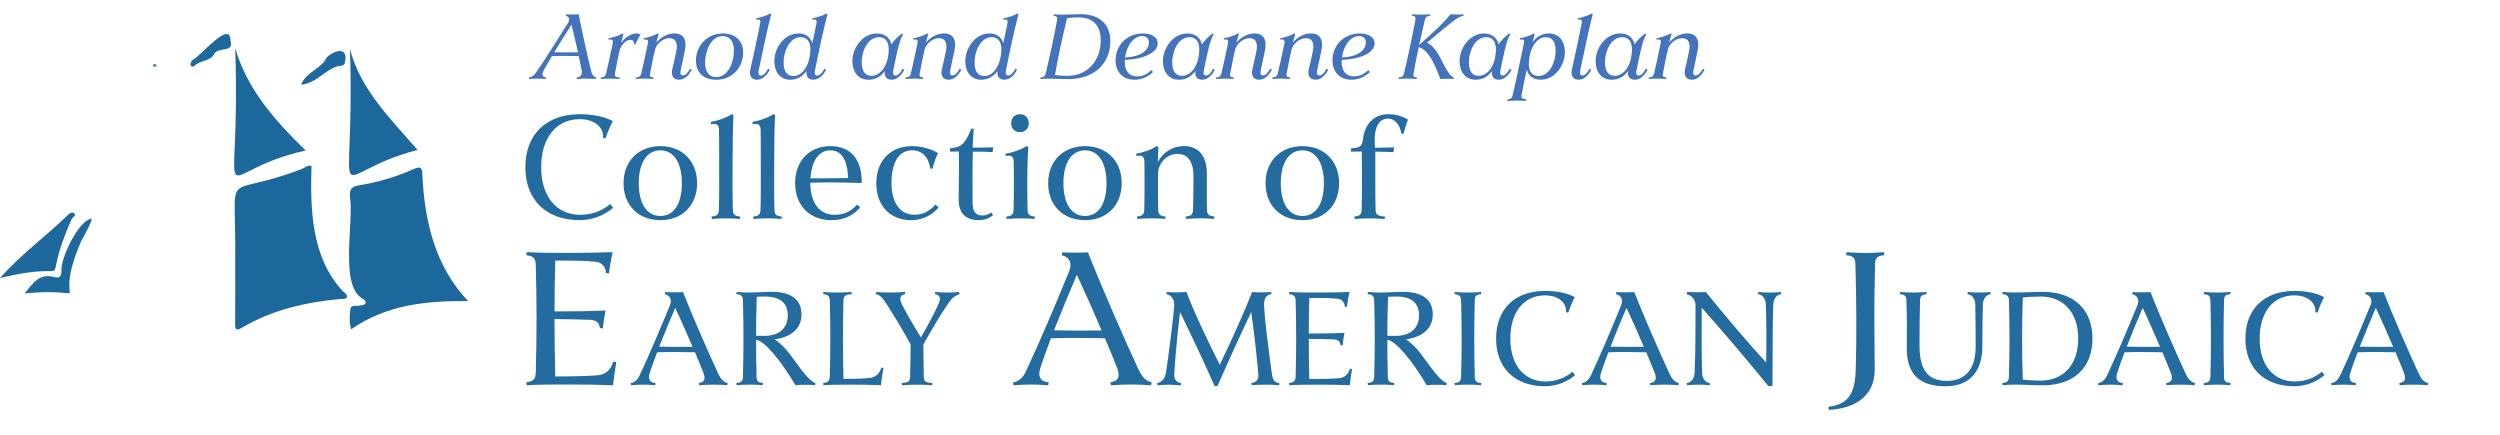 <?xml version="1.0" encoding="UTF-8"?>
<svg id="Layer_2" xmlns="http://www.w3.org/2000/svg" viewBox="0 0 938.31 163.08">
  <defs>
    <style>
      .cls-1 {
        fill: none;
      }

      .cls-2 {
        fill: #4685b0;
      }

      .cls-3 {
        fill: #4373ba;
      }

      .cls-4 {
        fill: #1d699e;
      }

      .cls-5 {
        fill: #246ba0;
      }

      .cls-6 {
        fill: #1c679c;
      }
    </style>
  </defs>
  <g id="Layer_1-2" data-name="Layer_1">
    <g>
      <rect class="cls-1" x="194.38" y="16.87" width="743.93" height="146.21"/>
      <path class="cls-5" d="M230.16,77.98c-3.58,3.02-8.06,4.65-12.54,4.65-12.66,0-20.44-7.62-20.44-19.88s7.78-19.88,20.44-19.88c5.1,0,9.52,1.01,12.38,2.58-.9,1.68-2.18,4.7-2.74,6.5l-.9-.22c.28-3.98-3.19-7-8.79-7-8.79,0-14.45,7-14.45,18.03s5.77,17.86,14.67,17.86c4.26,0,8.06-1.4,11.26-4.03l1.12,1.4Z"/>
      <path class="cls-5" d="M234.03,68.74c0-8.29,5.66-13.89,13.83-13.89s13.78,5.6,13.78,13.89-5.54,13.89-13.78,13.89-13.83-5.54-13.83-13.89ZM255.92,68.74c0-7.67-3.02-12.32-8.06-12.32s-8.12,4.65-8.12,12.32,3.02,12.32,8.12,12.32,8.06-4.59,8.06-12.32Z"/>
      <path class="cls-5" d="M267.07,81.28c2.07-.22,2.69-.73,2.74-2.58.17-4.93.11-10.86.11-16.74,0-6.89,0-10.58-.06-13.33-.06-1.9-.9-2.35-3.08-2.02l.11-.9c2.52-.34,6.16-1.68,7.67-2.86l.73.34c-.22,3.98-.34,11.54-.34,18.82,0,5.88-.06,11.76.11,16.69.06,1.85.67,2.35,2.74,2.58l-.11.9c-2.02-.17-3.64-.22-5.26-.22s-3.25.06-5.26.22l-.11-.9Z"/>
      <path class="cls-5" d="M282.69,81.28c2.07-.22,2.69-.73,2.74-2.58.17-4.93.11-10.86.11-16.74,0-6.89,0-10.58-.06-13.33-.06-1.9-.9-2.35-3.08-2.02l.11-.9c2.52-.34,6.16-1.68,7.67-2.86l.73.34c-.22,3.98-.34,11.54-.34,18.82,0,5.88-.06,11.76.11,16.69.06,1.85.67,2.35,2.74,2.58l-.11.9c-2.02-.17-3.64-.22-5.26-.22s-3.25.06-5.26.22l-.11-.9Z"/>
      <path class="cls-5" d="M322.84,77.87c-2.13,2.46-5.43,4.76-10.75,4.76-8.4,0-13.66-5.66-13.66-13.89s5.26-13.89,13.22-13.89,11.93,5.38,11.76,13.83c-3.98-.11-8.29-.22-12.49-.22-2.13,0-4.31.06-6.78.11,0,7.56,3.42,12.04,8.96,12.04,3.7,0,6.16-1.12,8.62-3.86l1.12,1.12ZM318.31,66.83c-.11-4.76-1.46-10.42-6.66-10.42-4.31,0-7.06,3.98-7.45,10.53,4.7,0,9.41,0,14.11-.11Z"/>
      <path class="cls-5" d="M352.3,77.87c-1.96,2.24-5.26,4.76-10.25,4.76-8.29,0-13.16-5.71-13.16-13.89s5.15-13.89,13.44-13.89c3.81,0,7.5,1.18,9.74,2.63-.78,1.4-1.57,3.81-2.13,5.88l-.84-.17c-.5-4.2-3.08-6.78-6.72-6.78-5.32,0-7.78,5.04-7.78,12.32s3.19,11.87,8.57,11.87c3.02,0,5.54-1.12,7.95-3.86l1.18,1.12Z"/>
      <path class="cls-5" d="M356.67,55.63c3.75-.34,5.38-1.12,7.9-7.34h.9c-.22,2.69-.34,4.87-.39,7.11,2.13,0,5.1,0,7.67-.11l-.22,1.79c-1.62-.11-4.31-.17-7.39-.17-.17,5.26-.11,12.26-.11,19.04,0,3.47,1.12,4.93,3.75,4.93,1.23,0,2.3-.39,3.19-1.18l.78,1.06c-1.62,1.23-3.14,1.85-5.38,1.85-4.87,0-7.56-2.52-7.56-7.67,0-4.76.22-12.38.06-18.09-1.12,0-2.24.06-3.36.06l.17-1.29Z"/>
      <path class="cls-5" d="M377.67,81.28c2.07-.22,2.69-.73,2.74-2.52.11-3.19.11-6.61.11-10.08,0-2.91,0-5.38-.06-8.12-.06-1.9-.9-2.35-3.08-2.02l.11-.9c2.52-.34,6.16-1.62,7.73-2.8l.73.34c-.28,4.59-.39,8.9-.39,13.5,0,3.47.06,6.83.11,10.08.06,1.79.67,2.3,2.74,2.52l-.11.9c-2.02-.17-3.64-.22-5.26-.22s-3.19.06-5.21.22l-.17-.9ZM382.82,42.87c1.9,0,3.3,1.34,3.3,3.36s-1.34,3.36-3.3,3.36-3.3-1.34-3.3-3.36,1.34-3.36,3.3-3.36Z"/>
      <path class="cls-5" d="M393.4,68.74c0-8.29,5.66-13.89,13.83-13.89s13.78,5.6,13.78,13.89-5.54,13.89-13.78,13.89-13.83-5.54-13.83-13.89ZM415.3,68.74c0-7.67-3.02-12.32-8.06-12.32s-8.12,4.65-8.12,12.32,3.02,12.32,8.12,12.32,8.06-4.59,8.06-12.32Z"/>
      <path class="cls-5" d="M445.03,81.28c2.07-.22,2.69-.73,2.74-2.58.11-4.03.17-7.56.17-12.49,0-5.49-2.07-8.46-6.05-8.46-3.7,0-6.89,3.14-7.22,6.78-.06,1.4-.06,2.8-.06,4.14,0,3.47,0,6.89.11,10.08.06,1.79.67,2.3,2.74,2.52l-.11.9c-2.02-.17-3.64-.22-5.26-.22s-3.25.06-5.26.22l-.11-.9c2.07-.22,2.69-.73,2.74-2.52.11-3.19.11-6.61.11-10.08,0-2.91,0-5.38-.06-8.12-.06-1.9-.9-2.35-3.08-2.02l.11-.9c2.52-.34,6.05-1.62,7.56-2.8l.67.34c-.06,1.62-.17,3.7-.22,5.71,1.85-3.75,5.71-6.05,9.74-6.05,5.49,0,8.68,3.53,8.68,10.42,0,4.42-.11,8.9.06,13.66.06,1.68.73,2.13,2.74,2.35l-.11.9c-2.02-.17-3.64-.22-5.26-.22s-3.25.06-5.26.22l-.11-.9Z"/>
      <path class="cls-5" d="M474.99,68.74c0-8.29,5.66-13.89,13.83-13.89s13.78,5.6,13.78,13.89-5.54,13.89-13.78,13.89-13.83-5.54-13.83-13.89ZM496.89,68.74c0-7.67-3.02-12.32-8.06-12.32s-8.12,4.65-8.12,12.32,3.02,12.32,8.12,12.32,8.06-4.59,8.06-12.32Z"/>
      <path class="cls-5" d="M508.31,81.28c2.07-.22,2.69-.73,2.74-2.52.11-3.25.11-6.83.11-10.36,0-2.86,0-8.68-.06-11.54-1.51,0-2.97,0-4.09.06l.17-1.29h.5c2.63-.11,3.64-.9,3.86-3.3.62-5.66,4.03-9.46,9.52-9.46,2.91,0,5.32.73,7.39,2.07-.62,1.46-1.29,3.81-1.68,5.32l-.84-.22c-.45-3.25-2.52-5.54-4.93-5.54-3.14,0-5.04,2.8-5.04,7.9,0,1.12.06,2.13.11,3.02,2.46,0,4.7,0,7.17-.11l-.22,1.79c-1.74-.11-4.2-.17-6.83-.17v11.54c0,3.53,0,7.06.11,10.3.06,1.79.73,2.3,3.53,2.52l-.11.9c-2.69-.17-4.31-.22-6.05-.22-1.62,0-3.25.06-5.26.22l-.11-.9Z"/>
      <path class="cls-5" d="M197.55,143.46c2.66-.36,3.38-1.08,3.53-3.46.22-7.49.29-13.68.29-20.38s-.07-12.89-.29-20.38c-.14-2.38-.86-3.1-3.53-3.46l.14-1.15c5.04.29,10.58.29,16.56.29,6.77,0,11.23-.14,15.7-.29-.58,2.45-1.08,5.4-1.37,7.99l-1.15-.14c-.07-2.38-1.66-4.1-4.03-4.25-3.74-.36-6.77-.43-14.98-.43-.22,7.13-.29,13.03-.29,19.08,6.77,0,13.68-.07,19.15-.36-.5,2.45-.79,4.61-1.01,6.77l-1.15-.22c-.14-1.87-1.22-2.88-3.53-3.02-2.59-.14-7.42-.22-13.46-.29,0,6.99.07,13.39.29,21.53,6.55,0,12.1-.14,15.84-.43,3.02-.29,5.04-2.02,5.9-5.11l1.15.14c-.5,2.95-.94,6.26-1.22,8.71-5.69-.22-10.73-.29-15.91-.29-7.49,0-12.02,0-16.49.29l-.14-1.15Z"/>
      <path class="cls-5" d="M241.09,144.37c-1.41,0-2.82.1-4.28.2l-.1-.81c1.16-.1,2.42-.86,3.38-2.92,3.93-8.37,7.91-17.89,11.39-26.36.2-.55.3-1.01.3-1.51,0-1.26-.96-2.32-2.27-2.52l.1-.81c1.71.1,4.84.1,6.75,0,3.33,8.52,9.32,22.23,13.31,30.84.96,1.92,1.92,2.97,3.43,3.28l-.15.81c-1.46-.1-2.92-.2-4.74-.2-2.27,0-3.88.05-5.8.2l-.15-.81c2.02-.25,2.67-1.41,1.76-3.78-.96-2.47-2.07-5.09-3.17-7.76-2.47-.05-4.74-.1-7.16-.1s-4.59,0-7.06.1c-1.01,2.67-1.97,5.29-2.72,7.61-.86,2.52.05,3.83,2.12,3.93l-.1.81c-1.92-.15-3.12-.2-4.84-.2ZM259.93,130.15c-2.27-5.34-4.64-10.63-6.5-14.62-1.81,4.18-3.98,9.48-6,14.57,2.17.05,4.18.1,6.25.1s4.13-.05,6.25-.05Z"/>
      <path class="cls-5" d="M281.56,144.37h-.5c-1.41,0-2.82.05-4.59.2l-.1-.81c1.92-.2,2.37-.71,2.47-2.37.15-5.29.2-9.63.2-14.31s-.05-9.02-.2-14.31c-.1-1.66-.55-2.17-2.47-2.37l.1-.81c1.76.15,3.18.2,4.59.2h.15c2.92,0,5.24-.25,8.47-.25,7.21,0,11.14,2.87,11.14,8.47,0,5.14-3.58,8.42-10.08,9.37,1.92,1.21,4.38,3.58,6.4,6.5,5.24,7.31,7.21,9.32,8.92,9.88l-.1.81c-.91-.1-2.32-.15-3.63-.15s-2.72.05-3.78.15c-5.65-9.53-11.59-16.58-14.77-17.04,0,4.69.05,9.07.2,14.46.2,1.21.76,1.61,2.42,1.76l-.1.81c-1.81-.15-3.28-.2-4.74-.2ZM284.03,111.4c-.2,5.49-.25,9.93-.25,14.62,1.01.05,1.81.05,3.07.05,5.7,0,8.82-3.02,8.82-7.71s-2.92-7.06-8.47-7.06c-.96,0-2.07,0-3.18.1Z"/>
      <path class="cls-5" d="M308.97,143.76c1.86-.25,2.37-.76,2.47-2.42.15-5.24.2-9.58.2-14.26s-.05-9.07-.2-14.36c-.1-1.66-.6-2.12-2.47-2.32l.1-.81c1.76.15,3.23.2,4.64.2h.5c1.56,0,2.97-.05,5.39-.2l.1.81c-2.57.2-3.07.71-3.12,2.37-.15,5.24-.2,9.63-.2,14.31,0,4.94.05,9.42.2,15.12,4.59,0,7.61-.1,9.83-.35,2.32-.25,3.73-1.66,4.38-3.88l.81.1c-.4,2.17-.76,4.43-.96,6.5-4.08-.15-6.8-.2-9.88-.2-5.34,0-8.52,0-11.69.2l-.1-.81Z"/>
      <path class="cls-5" d="M338.46,143.76c2.52-.2,3.07-.66,3.12-2.27.1-4.43.2-8.37.2-12.2-2.42-4.59-6.05-10.48-9.27-15.57-1.41-2.27-2.52-3.07-3.83-3.33l.15-.81c1.41.15,3.02.2,5.09.2s3.78-.05,5.75-.2l.1.81c-1.92.3-2.42,1.46-1.21,3.93,1.81,3.63,4.49,8.11,7.06,12.3,2.12-3.63,5.24-9.17,6.85-13.1.71-1.76.2-2.87-1.56-3.12l.1-.81c1.76.15,3.07.2,5.04.2,1.51,0,2.77-.05,3.93-.2l.15.81c-1.46.45-2.77,1.36-4.03,3.18-3.07,4.38-6.96,11.14-9.53,15.67.05,3.83.05,7.56.15,12.2.05,1.66.6,2.12,3.18,2.32l-.1.81c-2.42-.15-3.48-.2-5.54-.2-1.86,0-3.78.1-5.69.2l-.1-.81Z"/>
      <path class="cls-5" d="M386.53,144.32c-2.02,0-4.03.14-6.12.29l-.14-1.15c1.66-.14,3.46-1.22,4.82-4.18,5.62-11.95,11.31-25.56,16.27-37.66.29-.79.43-1.44.43-2.16,0-1.8-1.37-3.31-3.24-3.6l.14-1.15c2.45.14,6.91.14,9.65,0,4.75,12.17,13.32,31.75,19.01,44.07,1.37,2.74,2.74,4.25,4.9,4.68l-.22,1.15c-2.09-.14-4.18-.29-6.77-.29-3.24,0-5.54.07-8.28.29l-.22-1.15c2.88-.36,3.82-2.02,2.52-5.4-1.37-3.53-2.95-7.27-4.54-11.09-3.53-.07-6.77-.14-10.22-.14s-6.55,0-10.08.14c-1.44,3.82-2.81,7.56-3.89,10.87-1.22,3.6.07,5.47,3.02,5.62l-.14,1.15c-2.74-.22-4.46-.29-6.91-.29ZM413.46,124.02c-3.24-7.63-6.62-15.19-9.29-20.88-2.59,5.98-5.69,13.54-8.57,20.81,3.1.07,5.98.14,8.93.14s5.9-.07,8.93-.07Z"/>
      <path class="cls-5" d="M434.32,143.76c1.86-.4,2.87-1.51,3.33-4.13.81-4.94,3.07-22.78,3.07-25.4,0-1.96-1.26-3.63-2.92-3.83l.1-.81c1.26.1,2.32.15,3.73.15s2.57-.1,3.68-.15c3.18,8.37,7.96,18.25,12.5,27.32,4.84-9.98,9.53-20.61,12.15-27.32,1.26.1,2.47.15,3.68.15s2.27-.05,3.43-.15l.15.81c-1.87.15-2.92,1.56-2.77,4.44.3,5.9,1.66,16.28,2.97,25.75.3,2.42,1.36,3.02,2.77,3.18l-.1.81c-1.56-.15-3.28-.2-5.14-.2s-3.83.05-5.19.2l-.1-.81c1.97-.3,2.77-1.26,2.62-3.23-.66-8.01-1.76-17.19-2.67-23.38-3.33,6.9-8.22,17.64-12.65,27.72h-1.11c-4.18-9.63-9.68-21.02-12.95-27.77-1.31,10.94-2.17,21.82-2.17,23.44,0,1.92.66,2.82,2.57,3.28l-.1.81c-1.46-.1-2.87-.25-4.49-.25-1.46,0-3.12.15-4.28.2l-.1-.81Z"/>
      <path class="cls-5" d="M483.81,143.76c1.86-.25,2.37-.76,2.47-2.42.15-5.24.2-9.58.2-14.26s-.05-9.02-.2-14.26c-.1-1.66-.6-2.17-2.47-2.42l.1-.81c3.53.2,7.41.2,11.59.2,4.74,0,7.86-.1,10.99-.2-.4,1.71-.76,3.78-.96,5.59l-.81-.1c-.05-1.66-1.16-2.87-2.82-2.97-2.62-.25-4.74-.3-10.48-.3-.15,4.99-.2,9.12-.2,13.36,4.74,0,9.58-.05,13.41-.25-.35,1.71-.55,3.22-.71,4.74l-.81-.15c-.1-1.31-.86-2.02-2.47-2.12-1.81-.1-5.19-.15-9.42-.2,0,4.89.05,9.38.2,15.07,4.59,0,8.47-.1,11.09-.3,2.12-.2,3.53-1.41,4.13-3.58l.81.1c-.35,2.07-.66,4.38-.86,6.1-3.98-.15-7.51-.2-11.14-.2-5.24,0-8.42,0-11.54.2l-.1-.81Z"/>
      <path class="cls-5" d="M518.49,144.37h-.5c-1.41,0-2.82.05-4.59.2l-.1-.81c1.92-.2,2.37-.71,2.47-2.37.15-5.29.2-9.63.2-14.31s-.05-9.02-.2-14.31c-.1-1.66-.55-2.17-2.47-2.37l.1-.81c1.76.15,3.18.2,4.59.2h.15c2.92,0,5.24-.25,8.47-.25,7.21,0,11.14,2.87,11.14,8.47,0,5.14-3.58,8.42-10.08,9.37,1.92,1.21,4.38,3.58,6.4,6.5,5.24,7.31,7.21,9.32,8.92,9.88l-.1.81c-.91-.1-2.32-.15-3.63-.15s-2.72.05-3.78.15c-5.65-9.53-11.59-16.58-14.77-17.04,0,4.69.05,9.07.2,14.46.2,1.21.76,1.61,2.42,1.76l-.1.81c-1.81-.15-3.28-.2-4.74-.2ZM520.96,111.4c-.2,5.49-.25,9.93-.25,14.62,1.01.05,1.81.05,3.07.05,5.7,0,8.82-3.02,8.82-7.71s-2.92-7.06-8.47-7.06c-.96,0-2.07,0-3.18.1Z"/>
      <path class="cls-5" d="M551.1,144.37h-.5c-1.41,0-2.82.05-4.59.2l-.1-.81c1.92-.2,2.37-.71,2.47-2.37.15-5.29.2-9.63.2-14.31s-.05-9.02-.2-14.31c-.1-1.66-.55-2.17-2.47-2.37l.1-.81c1.76.15,3.18.2,4.59.2h.66c1.41,0,2.82-.05,4.59-.2l.1.81c-1.66.15-2.22.55-2.42,1.76-.15,5.54-.2,10.03-.2,14.92s.05,9.37.2,14.92c.2,1.21.76,1.61,2.42,1.76l-.1.81c-1.81-.15-3.28-.2-4.74-.2Z"/>
      <path class="cls-5" d="M591.21,140.79c-3.23,2.72-7.26,4.18-11.29,4.18-11.39,0-18.4-6.85-18.4-17.89s7.01-17.89,18.4-17.89c4.59,0,8.57.91,11.14,2.32-.81,1.51-1.97,4.23-2.47,5.85l-.81-.2c.25-3.58-2.87-6.3-7.91-6.3-7.91,0-13,6.3-13,16.23s5.19,16.08,13.2,16.08c3.83,0,7.26-1.26,10.13-3.63l1.01,1.26Z"/>
      <path class="cls-5" d="M598.12,144.37c-1.41,0-2.82.1-4.28.2l-.1-.81c1.16-.1,2.42-.86,3.38-2.92,3.93-8.37,7.91-17.89,11.39-26.36.2-.55.3-1.01.3-1.51,0-1.26-.96-2.32-2.27-2.52l.1-.81c1.71.1,4.84.1,6.75,0,3.33,8.52,9.32,22.23,13.31,30.84.96,1.92,1.91,2.97,3.43,3.28l-.15.81c-1.46-.1-2.92-.2-4.74-.2-2.27,0-3.88.05-5.8.2l-.15-.81c2.02-.25,2.67-1.41,1.76-3.78-.96-2.47-2.07-5.09-3.17-7.76-2.47-.05-4.74-.1-7.16-.1s-4.59,0-7.06.1c-1.01,2.67-1.97,5.29-2.72,7.61-.86,2.52.05,3.83,2.12,3.93l-.1.81c-1.92-.15-3.12-.2-4.84-.2ZM616.97,130.15c-2.27-5.34-4.64-10.63-6.5-14.62-1.81,4.18-3.98,9.48-6,14.57,2.17.05,4.18.1,6.25.1s4.13-.05,6.25-.05Z"/>
      <path class="cls-5" d="M665.3,136.45c0,3.23-.1,7.31-.05,8.42h-1.56c-8.67-10.63-17.39-20.82-25-29.38,0,8.01-.1,16.83.15,24.7.15,1.76,1.11,3.38,2.92,3.58l-.1.81c-1.31-.15-2.97-.2-4.23-.2h-.05c-1.26,0-2.92.05-4.23.2l-.1-.81c1.92-.2,2.87-1.97,2.97-3.88.35-7.86.35-17.04.35-25.3,0-2.12-1.36-3.68-3.33-4.18l.15-.81c.96.05,2.27.1,3.53.1s2.47-.05,3.53-.1c7.51,9.32,16.68,20.06,22.63,26.46.15-8.26.1-16.38-.15-22.28-.25-1.71-1.16-3.23-2.92-3.38l.1-.81c1.26.15,2.87.2,4.13.2h.15c1.26,0,2.92-.05,4.23-.2l.1.81c-1.92.2-2.87,1.97-2.97,3.88-.2,5.54-.25,13-.25,22.18Z"/>
      <path class="cls-5" d="M707.24,95.79c-2.38.22-3.17.79-3.46,2.59-.22,7.92-.29,14.26-.29,21.1,0,7.27.14,12.1.14,19.3,0,11.02-9.07,14.69-17.28,15.05l-.07-1.15c7.2-.86,10.01-4.68,10.22-14.04.22-7.92.22-11.09.22-19.01,0-6.91-.14-13.25-.36-21.1-.22-1.87-1.01-2.52-3.46-2.74l.14-1.15c2.52.22,4.54.29,6.55.29h.94c2.02,0,4.03-.07,6.55-.29l.14,1.15Z"/>
      <path class="cls-5" d="M723.11,110.4c-1.91.2-2.37.71-2.47,2.37-.15,5.59-.2,10.94-.2,16.98,0,9.07,3.17,13.21,10.23,13.21s10.84-4.49,10.84-12.85c0-6.15-.05-12-.15-16.38-.25-1.66-1.21-3.17-2.92-3.33l.1-.81c1.26.15,2.87.2,4.13.2h.25c1.26,0,2.87-.05,4.13-.2l.1.81c-1.86.2-2.82,1.92-2.92,3.78-.15,4.33-.2,9.93-.2,15.83,0,9.47-4.84,14.97-13.76,14.97-9.98,0-14.62-4.59-14.62-14.36,0-2.87.05-5.8.05-8.62,0-3.53-.1-5.8-.2-9.68-.15-1.31-.71-1.76-2.42-1.92l.1-.81c1.76.15,3.17.2,4.59.2h.66c1.41,0,2.82-.05,4.59-.2l.1.81Z"/>
      <path class="cls-5" d="M756.22,109.79h.15c3.63,0,7.26-.25,10.33-.25,11.64,0,18.65,6.6,18.65,17.54s-7.01,17.54-18.65,17.54c-2.72,0-5.85-.2-9.02-.25h-1.46c-1.41,0-2.82.05-4.59.2l-.1-.81c1.92-.2,2.37-.71,2.47-2.37.15-5.29.2-9.63.2-14.31s-.05-9.02-.2-14.31c-.1-1.66-.55-2.17-2.47-2.37l.1-.81c1.76.15,3.17.2,4.59.2ZM759.2,142.45c2.17.3,4.18.4,6.75.4,8.62,0,14.06-6.15,14.06-15.77s-5.44-15.78-14.06-15.78c-2.57,0-4.59.1-6.75.4-.2,5.75-.25,10.38-.25,15.37s.05,9.63.25,15.37Z"/>
      <path class="cls-5" d="M791.86,144.37c-1.41,0-2.82.1-4.28.2l-.1-.81c1.16-.1,2.42-.86,3.38-2.92,3.93-8.37,7.91-17.89,11.39-26.36.2-.55.3-1.01.3-1.51,0-1.26-.96-2.32-2.27-2.52l.1-.81c1.71.1,4.84.1,6.75,0,3.33,8.52,9.32,22.23,13.3,30.84.96,1.92,1.92,2.97,3.43,3.28l-.15.81c-1.46-.1-2.92-.2-4.74-.2-2.27,0-3.88.05-5.8.2l-.15-.81c2.02-.25,2.67-1.41,1.76-3.78-.96-2.47-2.07-5.09-3.17-7.76-2.47-.05-4.74-.1-7.16-.1s-4.59,0-7.06.1c-1.01,2.67-1.97,5.29-2.72,7.61-.86,2.52.05,3.83,2.12,3.93l-.1.81c-1.91-.15-3.12-.2-4.84-.2ZM810.71,130.15c-2.27-5.34-4.64-10.63-6.5-14.62-1.81,4.18-3.98,9.48-6,14.57,2.17.05,4.18.1,6.25.1s4.13-.05,6.25-.05Z"/>
      <path class="cls-5" d="M832.33,144.37h-.5c-1.41,0-2.82.05-4.59.2l-.1-.81c1.92-.2,2.37-.71,2.47-2.37.15-5.29.2-9.63.2-14.31s-.05-9.02-.2-14.31c-.1-1.66-.55-2.17-2.47-2.37l.1-.81c1.76.15,3.18.2,4.59.2h.66c1.41,0,2.82-.05,4.59-.2l.1.81c-1.66.15-2.22.55-2.42,1.76-.15,5.54-.2,10.03-.2,14.92s.05,9.37.2,14.92c.2,1.21.76,1.61,2.42,1.76l-.1.81c-1.81-.15-3.28-.2-4.74-.2Z"/>
      <path class="cls-5" d="M872.44,140.79c-3.23,2.72-7.26,4.18-11.29,4.18-11.39,0-18.4-6.85-18.4-17.89s7.01-17.89,18.4-17.89c4.59,0,8.57.91,11.14,2.32-.81,1.51-1.97,4.23-2.47,5.85l-.81-.2c.25-3.58-2.87-6.3-7.91-6.3-7.91,0-13,6.3-13,16.23s5.19,16.08,13.21,16.08c3.83,0,7.26-1.26,10.13-3.63l1.01,1.26Z"/>
      <path class="cls-5" d="M879.35,144.37c-1.41,0-2.82.1-4.28.2l-.1-.81c1.16-.1,2.42-.86,3.38-2.92,3.93-8.37,7.91-17.89,11.39-26.36.2-.55.3-1.01.3-1.51,0-1.26-.96-2.32-2.27-2.52l.1-.81c1.71.1,4.84.1,6.75,0,3.33,8.52,9.32,22.23,13.31,30.84.96,1.92,1.92,2.97,3.43,3.28l-.15.81c-1.46-.1-2.92-.2-4.74-.2-2.27,0-3.88.05-5.8.2l-.15-.81c2.02-.25,2.67-1.41,1.76-3.78-.96-2.47-2.07-5.09-3.18-7.76-2.47-.05-4.74-.1-7.16-.1s-4.59,0-7.06.1c-1.01,2.67-1.96,5.29-2.72,7.61-.86,2.52.05,3.83,2.12,3.93l-.1.81c-1.92-.15-3.12-.2-4.84-.2ZM898.2,130.15c-2.27-5.34-4.64-10.63-6.5-14.62-1.81,4.18-3.98,9.48-6,14.57,2.17.05,4.18.1,6.25.1s4.13-.05,6.25-.05Z"/>
    </g>
    <g>
      <rect class="cls-1" x="198.31" y="5.08" width="635.49" height="46.89"/>
      <path class="cls-3" d="M216.47,29.08c1.4-.17,2.14-.98,1.85-2.59-.31-1.72-.7-3.57-1.08-5.43-1.82-.04-3.43-.07-5.18-.07-1.61,0-3.19,0-4.9.07-1.08,1.82-2.14,3.64-3.05,5.25-.94,1.75-.52,2.7.91,2.77l-.21.56c-1.33-.1-2.21-.14-3.43-.14-.91,0-1.82.07-2.91.14l.04-.56c.81-.07,1.79-.52,2.66-1.82,4.03-5.85,8.19-12.6,11.94-18.52.35-.52.52-1.05.52-1.51,0-.73-.6-1.15-1.26-1.29l.18-.56c1.15.07,3.33.07,4.66,0,1.12,5.99,3.26,15.58,4.73,21.56.31,1.26.98,1.93,1.85,2.14l-.21.56c-1.12-.07-2.03-.14-3.19-.14-1.47,0-2.73.03-3.96.14l.04-.56ZM216.93,19.6c-.84-3.78-1.75-7.53-2.45-10.33-1.93,2.98-4.27,6.69-6.44,10.33,1.47.04,2.87.07,4.31.07,1.54,0,3.01-.03,4.59-.07Z"/>
      <path class="cls-3" d="M225.43,29.65l.04-.56c1.26-.14,1.75-.46,2-1.44.91-3.82,1.75-7.67,2.52-11.52.18-1.19-.28-1.47-1.68-1.26l.21-.56c1.61-.21,3.99-1.02,5.11-1.75l.38.21c-.28.95-.63,2.17-.91,3.36,1.44-2.1,3.81-3.57,5.71-3.57.56,0,1.19.14,1.57.42-.49.77-1.5,2.77-1.92,3.68l-.53-.17c.07-.98-.42-1.54-1.33-1.54-1.47,0-3.33,1.65-3.99,3.78-.67,2.91-1.26,5.81-1.79,8.75-.21,1.15.07,1.47,1.85,1.61l-.21.56c-1.68-.1-2.66-.14-3.78-.14-1.02,0-2,.03-3.26.14Z"/>
      <path class="cls-3" d="M241.88,29.51c-.98,0-2,.03-3.26.14l.04-.56c1.26-.14,1.75-.46,2-1.44.91-3.82,1.75-7.67,2.52-11.52.21-1.19-.28-1.47-1.68-1.26l.21-.56c1.61-.21,3.99-1.02,5.11-1.75l.42.21c-.39,1.16-.77,2.63-1.05,3.85h.14c-.81,3.26-1.65,7.11-2.31,10.82-.25,1.19.04,1.51,1.33,1.65l-.17.56c-1.26-.1-2.28-.14-3.29-.14ZM256.27,28.31c.91,0,1.79-.73,2.73-2.52l.63.31c-1.05,2.31-2.91,3.82-4.76,3.82-2.52,0-2.98-2-2.56-3.89.42-1.86.98-4.17,1.44-6.41.77-3.36-.04-5.29-2.52-5.29s-4.94,2.17-5.5,4.62l-.38.21.73-2.77c1.61-2.35,4.48-3.85,7.04-3.85,3.4,0,4.8,2.35,3.92,6.48-.46,2.17-1.02,4.83-1.58,7.46-.28,1.33.14,1.82.8,1.82Z"/>
      <path class="cls-3" d="M261.2,22.82c0-5.71,4.2-10.26,10.19-10.26,4.66,0,7.53,2.84,7.53,7.11,0,5.78-4.17,10.26-10.15,10.26-4.76,0-7.56-2.77-7.56-7.11ZM275.45,18.93c0-3.29-1.5-5.39-4.24-5.39-4.41,0-6.58,5.67-6.58,10.01,0,3.33,1.47,5.39,4.27,5.39,4.41,0,6.55-5.64,6.55-10.01Z"/>
      <path class="cls-3" d="M285.53,28.35c.95,0,1.82-.77,2.77-2.56l.6.35c-1.02,2.27-2.91,3.78-4.76,3.78-2.52,0-2.94-2.03-2.52-3.89.67-2.77,1.29-5.85,1.96-8.93.91-4.31,1.44-6.76,1.75-8.47.21-1.19-.25-1.47-1.65-1.26l.21-.56c1.61-.21,4.06-1.05,5.15-1.75l.42.21c-.67,2.49-1.79,7.35-2.73,11.83-.7,3.29-1.44,6.62-2,9.42-.25,1.33.18,1.82.81,1.82Z"/>
      <path class="cls-3" d="M302.71,26.63c-1.71,2.38-3.85,3.29-6.09,3.29-3.61,0-5.99-2.59-5.99-7,0-5.01,3.75-10.36,9.07-10.36,2.7,0,4.55,1.37,5.18,3.68.88-3.92,1.26-6.02,1.58-7.6.21-1.19-.28-1.47-1.68-1.26l.21-.56c1.61-.21,4.1-1.05,5.18-1.75l.42.21c-1.82,7.07-3.29,14.07-4.73,21.25-.25,1.3.18,1.82.81,1.82.94,0,1.82-.77,2.77-2.56l.6.35c-1.02,2.27-2.91,3.78-4.76,3.78-2.24,0-2.77-1.61-2.56-3.29ZM303.8,21.77c1.08-5.11-.25-7.81-3.29-7.81-4.24,0-6.41,5.53-6.41,9.28s1.3,5.29,3.75,5.29c2.83,0,5.15-2.91,5.95-6.76Z"/>
      <path class="cls-3" d="M319.93,22.92c0-5.01,3.89-10.36,9.17-10.36,3.12,0,5.18,1.79,5.57,4.66l-1.79,8.19c-1.68,3.01-3.92,4.52-6.86,4.52-3.68,0-6.09-2.63-6.09-7ZM333.23,21.77c1.02-5.11-.28-7.81-3.33-7.81-4.24,0-6.48,5.29-6.48,9.28,0,3.47,1.26,5.22,3.61,5.22,2.94,0,5.36-2.66,6.2-6.69ZM332.15,26.25c.1-.42.17-.88.25-1.3h.25l1.75-8.12c1.12-1.65,2.49-3.05,4.17-4.27l.42.28c-.81,1.33-1.33,2.73-2.21,6.48-.39,1.61-.88,4.03-1.54,7.21-.28,1.3.14,1.82.81,1.82.91,0,1.79-.77,2.73-2.56l.63.35c-1.05,2.27-2.91,3.78-4.76,3.78-2.42,0-2.84-1.86-2.49-3.68Z"/>
      <path class="cls-3" d="M343.07,29.51c-.98,0-2,.03-3.26.14l.04-.56c1.26-.14,1.75-.46,2-1.44.91-3.82,1.75-7.67,2.52-11.52.21-1.19-.28-1.47-1.68-1.26l.21-.56c1.61-.21,3.99-1.02,5.11-1.75l.42.21c-.38,1.16-.77,2.63-1.05,3.85h.14c-.81,3.26-1.65,7.11-2.31,10.82-.25,1.19.03,1.51,1.33,1.65l-.18.56c-1.26-.1-2.27-.14-3.29-.14ZM357.45,28.31c.91,0,1.79-.73,2.73-2.52l.63.31c-1.05,2.31-2.91,3.82-4.76,3.82-2.52,0-2.98-2-2.56-3.89.42-1.86.98-4.17,1.44-6.41.77-3.36-.04-5.29-2.52-5.29s-4.94,2.17-5.5,4.62l-.39.21.73-2.77c1.61-2.35,4.48-3.85,7.04-3.85,3.4,0,4.8,2.35,3.92,6.48-.46,2.17-1.02,4.83-1.58,7.46-.28,1.33.14,1.82.8,1.82Z"/>
      <path class="cls-3" d="M374.39,26.63c-1.71,2.38-3.85,3.29-6.09,3.29-3.61,0-5.99-2.59-5.99-7,0-5.01,3.75-10.36,9.07-10.36,2.7,0,4.55,1.37,5.18,3.68.88-3.92,1.26-6.02,1.58-7.6.21-1.19-.28-1.47-1.68-1.26l.21-.56c1.61-.21,4.1-1.05,5.18-1.75l.42.21c-1.82,7.07-3.29,14.07-4.73,21.25-.25,1.3.18,1.82.81,1.82.95,0,1.82-.77,2.77-2.56l.6.35c-1.02,2.27-2.91,3.78-4.76,3.78-2.24,0-2.77-1.61-2.56-3.29ZM375.48,21.77c1.08-5.11-.25-7.81-3.29-7.81-4.24,0-6.41,5.53-6.41,9.28s1.3,5.29,3.75,5.29c2.83,0,5.15-2.91,5.95-6.76Z"/>
      <path class="cls-3" d="M398.86,5.49h.14c2.45,0,4.62-.17,6.58-.17,6.93,0,11.17,3.64,11.17,10.12,0,8.65-6.41,14.25-15.68,14.25-2.42,0-4.83-.17-7.32-.17-1.02,0-2.03.03-3.33.14l.03-.56c1.26-.1,1.68-.42,2-1.4,1.61-6.76,3.08-13.55,4.34-20.37.1-.98-.21-1.3-1.4-1.4l.21-.56c1.23.1,2.24.14,3.26.14ZM395.95,28.17c1.47.21,2.87.28,4.83.28,7.67,0,12.36-6.06,12.36-13.34,0-5.64-2.98-8.58-8.33-8.58-1.61,0-2.84.07-4.31.28-1.75,7.07-3.29,14.18-4.55,21.35Z"/>
      <path class="cls-3" d="M418.7,22.68c0-5.81,4.41-10.12,10.22-10.12,3.57,0,5.6,1.58,5.6,3.71,0,3.29-4.73,5.88-12.32,6.2,0,.32-.04.63-.04.95,0,3.22,1.68,5.25,4.55,5.25,2.03,0,3.57-.67,5.46-2.35l.6.73c-2.21,2.03-4.48,2.87-7,2.87-4.27,0-7.07-2.87-7.07-7.25ZM422.27,21.59c5.88-.28,8.93-2.66,8.93-5.71,0-1.4-.91-2.35-2.49-2.35-3.19,0-5.85,3.47-6.44,8.05Z"/>
      <path class="cls-3" d="M436.48,22.92c0-5.01,3.89-10.36,9.17-10.36,3.12,0,5.18,1.79,5.57,4.66l-1.79,8.19c-1.68,3.01-3.92,4.52-6.86,4.52-3.68,0-6.09-2.63-6.09-7ZM449.78,21.77c1.02-5.11-.28-7.81-3.33-7.81-4.24,0-6.48,5.29-6.48,9.28,0,3.47,1.26,5.22,3.61,5.22,2.94,0,5.36-2.66,6.2-6.69ZM448.7,26.25c.1-.42.17-.88.25-1.3h.25l1.75-8.12c1.12-1.65,2.49-3.05,4.17-4.27l.42.28c-.81,1.33-1.33,2.73-2.21,6.48-.39,1.61-.88,4.03-1.54,7.21-.28,1.3.14,1.82.81,1.82.91,0,1.79-.77,2.73-2.56l.63.35c-1.05,2.27-2.91,3.78-4.76,3.78-2.42,0-2.84-1.86-2.49-3.68Z"/>
      <path class="cls-3" d="M459.62,29.51c-.98,0-2,.03-3.26.14l.04-.56c1.26-.14,1.75-.46,2-1.44.91-3.82,1.75-7.67,2.52-11.52.21-1.19-.28-1.47-1.68-1.26l.21-.56c1.61-.21,3.99-1.02,5.11-1.75l.42.21c-.38,1.16-.77,2.63-1.05,3.85h.14c-.81,3.26-1.65,7.11-2.31,10.82-.25,1.19.03,1.51,1.33,1.65l-.18.56c-1.26-.1-2.27-.14-3.29-.14ZM474,28.31c.91,0,1.79-.73,2.73-2.52l.63.31c-1.05,2.31-2.91,3.82-4.76,3.82-2.52,0-2.98-2-2.56-3.89.42-1.86.98-4.17,1.44-6.41.77-3.36-.04-5.29-2.52-5.29s-4.94,2.17-5.5,4.62l-.39.21.73-2.77c1.61-2.35,4.48-3.85,7.04-3.85,3.4,0,4.8,2.35,3.92,6.48-.46,2.17-1.02,4.83-1.58,7.46-.28,1.33.14,1.82.8,1.82Z"/>
      <path class="cls-3" d="M480.79,29.51c-.98,0-2,.03-3.26.14l.04-.56c1.26-.14,1.75-.46,2-1.44.91-3.82,1.75-7.67,2.52-11.52.21-1.19-.28-1.47-1.68-1.26l.21-.56c1.61-.21,3.99-1.02,5.11-1.75l.42.21c-.38,1.16-.77,2.63-1.05,3.85h.14c-.81,3.26-1.65,7.11-2.31,10.82-.25,1.19.03,1.51,1.33,1.65l-.18.56c-1.26-.1-2.27-.14-3.29-.14ZM495.18,28.31c.91,0,1.79-.73,2.73-2.52l.63.31c-1.05,2.31-2.91,3.82-4.76,3.82-2.52,0-2.98-2-2.56-3.89.42-1.86.98-4.17,1.44-6.41.77-3.36-.04-5.29-2.52-5.29s-4.94,2.17-5.5,4.62l-.39.21.73-2.77c1.61-2.35,4.48-3.85,7.04-3.85,3.4,0,4.8,2.35,3.92,6.48-.46,2.17-1.02,4.83-1.58,7.46-.28,1.33.14,1.82.8,1.82Z"/>
      <path class="cls-3" d="M500.11,22.68c0-5.81,4.41-10.12,10.22-10.12,3.57,0,5.6,1.58,5.6,3.71,0,3.29-4.73,5.88-12.32,6.2,0,.32-.04.63-.04.95,0,3.22,1.68,5.25,4.55,5.25,2.03,0,3.57-.67,5.46-2.35l.6.73c-2.21,2.03-4.48,2.87-7,2.87-4.27,0-7.07-2.87-7.07-7.25ZM503.68,21.59c5.88-.28,8.93-2.66,8.93-5.71,0-1.4-.91-2.35-2.49-2.35-3.19,0-5.85,3.47-6.44,8.05Z"/>
      <path class="cls-3" d="M528.43,29.51h-.21c-1.02,0-2.03.03-3.33.14l.03-.56c1.26-.1,1.68-.42,2-1.4,1.61-6.76,3.08-13.55,4.34-20.37.1-.98-.21-1.3-1.4-1.4l.21-.56c1.23.1,2.24.14,3.26.14h.21c1.02,0,2.03-.04,3.33-.14l-.04.56c-1.26.1-1.68.42-2,1.4-.84,3.54-1.51,6.44-2.17,9.52,6.58-5.78,9.14-8.37,11.8-11.48,1.02.07,1.72.1,2.56.1s1.58-.03,2.28-.1l-.04.56c-1.16.21-2.31.88-3.19,1.54-2.03,1.5-7.28,5.81-10.5,8.58,2.07.94,3.71,2.98,5.53,6.69,2.17,4.31,3.4,6.02,4.59,6.37l-.17.56c-.56-.07-1.51-.1-2.38-.1s-1.72.04-2.52.1c-2.73-7.21-4.97-11.03-8.12-11.97-.7,3.26-1.33,6.3-2,10.01-.1.98.21,1.29,1.4,1.4l-.21.56c-1.23-.1-2.24-.14-3.26-.14Z"/>
      <path class="cls-3" d="M547.82,22.92c0-5.01,3.89-10.36,9.17-10.36,3.12,0,5.18,1.79,5.57,4.66l-1.79,8.19c-1.68,3.01-3.92,4.52-6.86,4.52-3.68,0-6.09-2.63-6.09-7ZM561.12,21.77c1.02-5.11-.28-7.81-3.33-7.81-4.24,0-6.48,5.29-6.48,9.28,0,3.47,1.26,5.22,3.61,5.22,2.94,0,5.36-2.66,6.2-6.69ZM560.03,26.25c.1-.42.17-.88.25-1.3h.25l1.75-8.12c1.12-1.65,2.49-3.05,4.17-4.27l.42.28c-.81,1.33-1.33,2.73-2.21,6.48-.39,1.61-.88,4.03-1.54,7.21-.28,1.3.14,1.82.81,1.82.91,0,1.79-.77,2.73-2.56l.63.35c-1.05,2.27-2.91,3.78-4.76,3.78-2.42,0-2.84-1.86-2.49-3.68Z"/>
      <path class="cls-3" d="M587.33,19.56c0,5.01-3.75,10.36-9.07,10.36-2.77,0-4.62-1.4-5.22-3.85-.73,3.36-1.44,6.62-1.96,9.59-.18,1.15.07,1.5,1.85,1.65l-.21.56c-1.02-.04-1.82-.1-2.52-.1h-1.19c-1.02,0-2.03.04-3.33.14l.03-.56c1.19-.1,1.65-.42,1.96-1.3.84-3.5,1.65-7.42,2.52-11.45.91-4.38,1.47-6.9,1.79-8.47.21-1.19-.24-1.47-1.65-1.26l.18-.56c1.61-.21,3.99-1.02,5.15-1.75l.35.21c-.32,1.08-.56,2.1-.84,3.15,1.75-2.42,3.89-3.36,6.16-3.36,3.61,0,5.99,2.59,5.99,7ZM574.17,20.72c-1.08,5.11.25,7.81,3.29,7.81,4.24,0,6.41-5.53,6.41-9.28s-1.3-5.29-3.75-5.29c-2.84,0-5.15,2.91-5.95,6.76Z"/>
      <path class="cls-3" d="M593.88,28.35c.95,0,1.82-.77,2.77-2.56l.6.35c-1.02,2.27-2.91,3.78-4.76,3.78-2.52,0-2.94-2.03-2.52-3.89.67-2.77,1.29-5.85,1.96-8.93.91-4.31,1.44-6.76,1.75-8.47.21-1.19-.25-1.47-1.65-1.26l.21-.56c1.61-.21,4.06-1.05,5.15-1.75l.42.21c-.67,2.49-1.79,7.35-2.73,11.83-.7,3.29-1.43,6.62-2,9.42-.25,1.33.18,1.82.8,1.82Z"/>
      <path class="cls-3" d="M598.88,22.92c0-5.01,3.89-10.36,9.17-10.36,3.12,0,5.18,1.79,5.57,4.66l-1.79,8.19c-1.68,3.01-3.92,4.52-6.86,4.52-3.68,0-6.09-2.63-6.09-7ZM612.18,21.77c1.01-5.11-.28-7.81-3.33-7.81-4.23,0-6.47,5.29-6.47,9.28,0,3.47,1.26,5.22,3.61,5.22,2.94,0,5.36-2.66,6.2-6.69ZM611.1,26.25c.11-.42.18-.88.25-1.3h.24l1.75-8.12c1.12-1.65,2.49-3.05,4.17-4.27l.42.28c-.8,1.33-1.33,2.73-2.21,6.48-.38,1.61-.88,4.03-1.54,7.21-.28,1.3.14,1.82.81,1.82.91,0,1.79-.77,2.73-2.56l.63.35c-1.05,2.27-2.91,3.78-4.76,3.78-2.42,0-2.84-1.86-2.49-3.68Z"/>
      <path class="cls-3" d="M622.02,29.51c-.98,0-2,.03-3.26.14l.04-.56c1.26-.14,1.75-.46,2-1.44.91-3.82,1.75-7.67,2.52-11.52.21-1.19-.28-1.47-1.68-1.26l.21-.56c1.61-.21,3.99-1.02,5.11-1.75l.42.21c-.39,1.16-.77,2.63-1.05,3.85h.14c-.81,3.26-1.65,7.11-2.31,10.82-.25,1.19.04,1.51,1.33,1.65l-.17.56c-1.26-.1-2.28-.14-3.29-.14ZM636.4,28.31c.91,0,1.79-.73,2.73-2.52l.63.31c-1.05,2.31-2.91,3.82-4.76,3.82-2.52,0-2.98-2-2.56-3.89.42-1.86.98-4.17,1.43-6.41.77-3.36-.04-5.29-2.52-5.29s-4.94,2.17-5.5,4.62l-.38.21.73-2.77c1.61-2.35,4.48-3.85,7.04-3.85,3.39,0,4.79,2.35,3.92,6.48-.46,2.17-1.02,4.83-1.58,7.46-.28,1.33.14,1.82.8,1.82Z"/>
    </g>
    <g>
      <path class="cls-6" d="M88.29,96.93c.39-36.02-5.59-21.67,25.31-33.64,1.06-.45,2.2-1.69,3.31-.88-.46,15.92-.16,34.26,11.9,47.01,2.16,1.42,1.89,3.15-.97,2.76-13.15,1.24-25.78,4.13-37.14,10.87-2.01,1.19-2.46.65-2.44-1.36.05-8.25.02-16.5.02-24.76Z"/>
      <path class="cls-6" d="M175.68,113c-15.97-.14-30.77,1.44-43.91,10.6-.75-2.68-.53-5.09-.31-7.4.22-2.28,2.56-1.04,3.86-1.59,1.92,0,2.82-1.27.94-2.41-9.08-4.8-3.28-28.72-4.95-38.71-.03-2.36.54-3.46,3.27-3.9,7.12-1.14,14.03-3.18,20.59-6.09,2.66-1.18,3.24-.72,3.35,1.98.77,17.26,4.69,34.4,17.17,47.52Z"/>
      <path class="cls-4" d="M88.28,18.05c4.46,15.4,14.75,27.07,26.46,38.43-37.06,8.17-24.18,28.47-26.46-38.43Z"/>
      <path class="cls-6" d="M131.35,18.39c3.93,15.31,15.54,26.53,25.37,37.87-35.26,9.16-23.31,27.26-25.37-37.87Z"/>
      <path class="cls-4" d="M0,104.35c7.65-8.65,16.62-15.17,24.91-23.12.84-.76,1.84-1.98,2.89-1.19,1.06.8-.61,1.47-.93,2.26-13.1,29.4,4.59,14.4-26.87,22.05Z"/>
      <path class="cls-4" d="M9.27,110.11c3.27-4.09,5.65-7.64,11.08-6.12,2.21.62,2.77-.52,2.7-2.4-.39-4.53,6.45-18.89,11.26-19.52.68.48-3.47,7.68-3.77,8.3-12.2,27.85,7.62,17.14-21.27,19.73Z"/>
      <path class="cls-4" d="M113.02,31.79c1.84-4.89,7.62-5.85,9.61-10.24,2.6-2.54,8.16-4.46,6.85,1.77-.17,1.4-1.37,1.4-2.49,1.47-5.16,1.4-8.06,6.39-13.97,6.99Z"/>
      <path class="cls-4" d="M86.53,15.35c1.27,4.74-4.73,1.95-6.24,5.06-1.58,2.73-5.34,2.21-7.4,4.39-1.53.92-1.8-1.12-.67-2.27,2.56-.85,14.38-15.6,14.3-7.18Z"/>
      <path class="cls-2" d="M58.72,24.97c-.42.02-.84.03-1.27.05-.48-1.28,1.58-1.34,1.27-.05Z"/>
    </g>
  </g>
</svg>